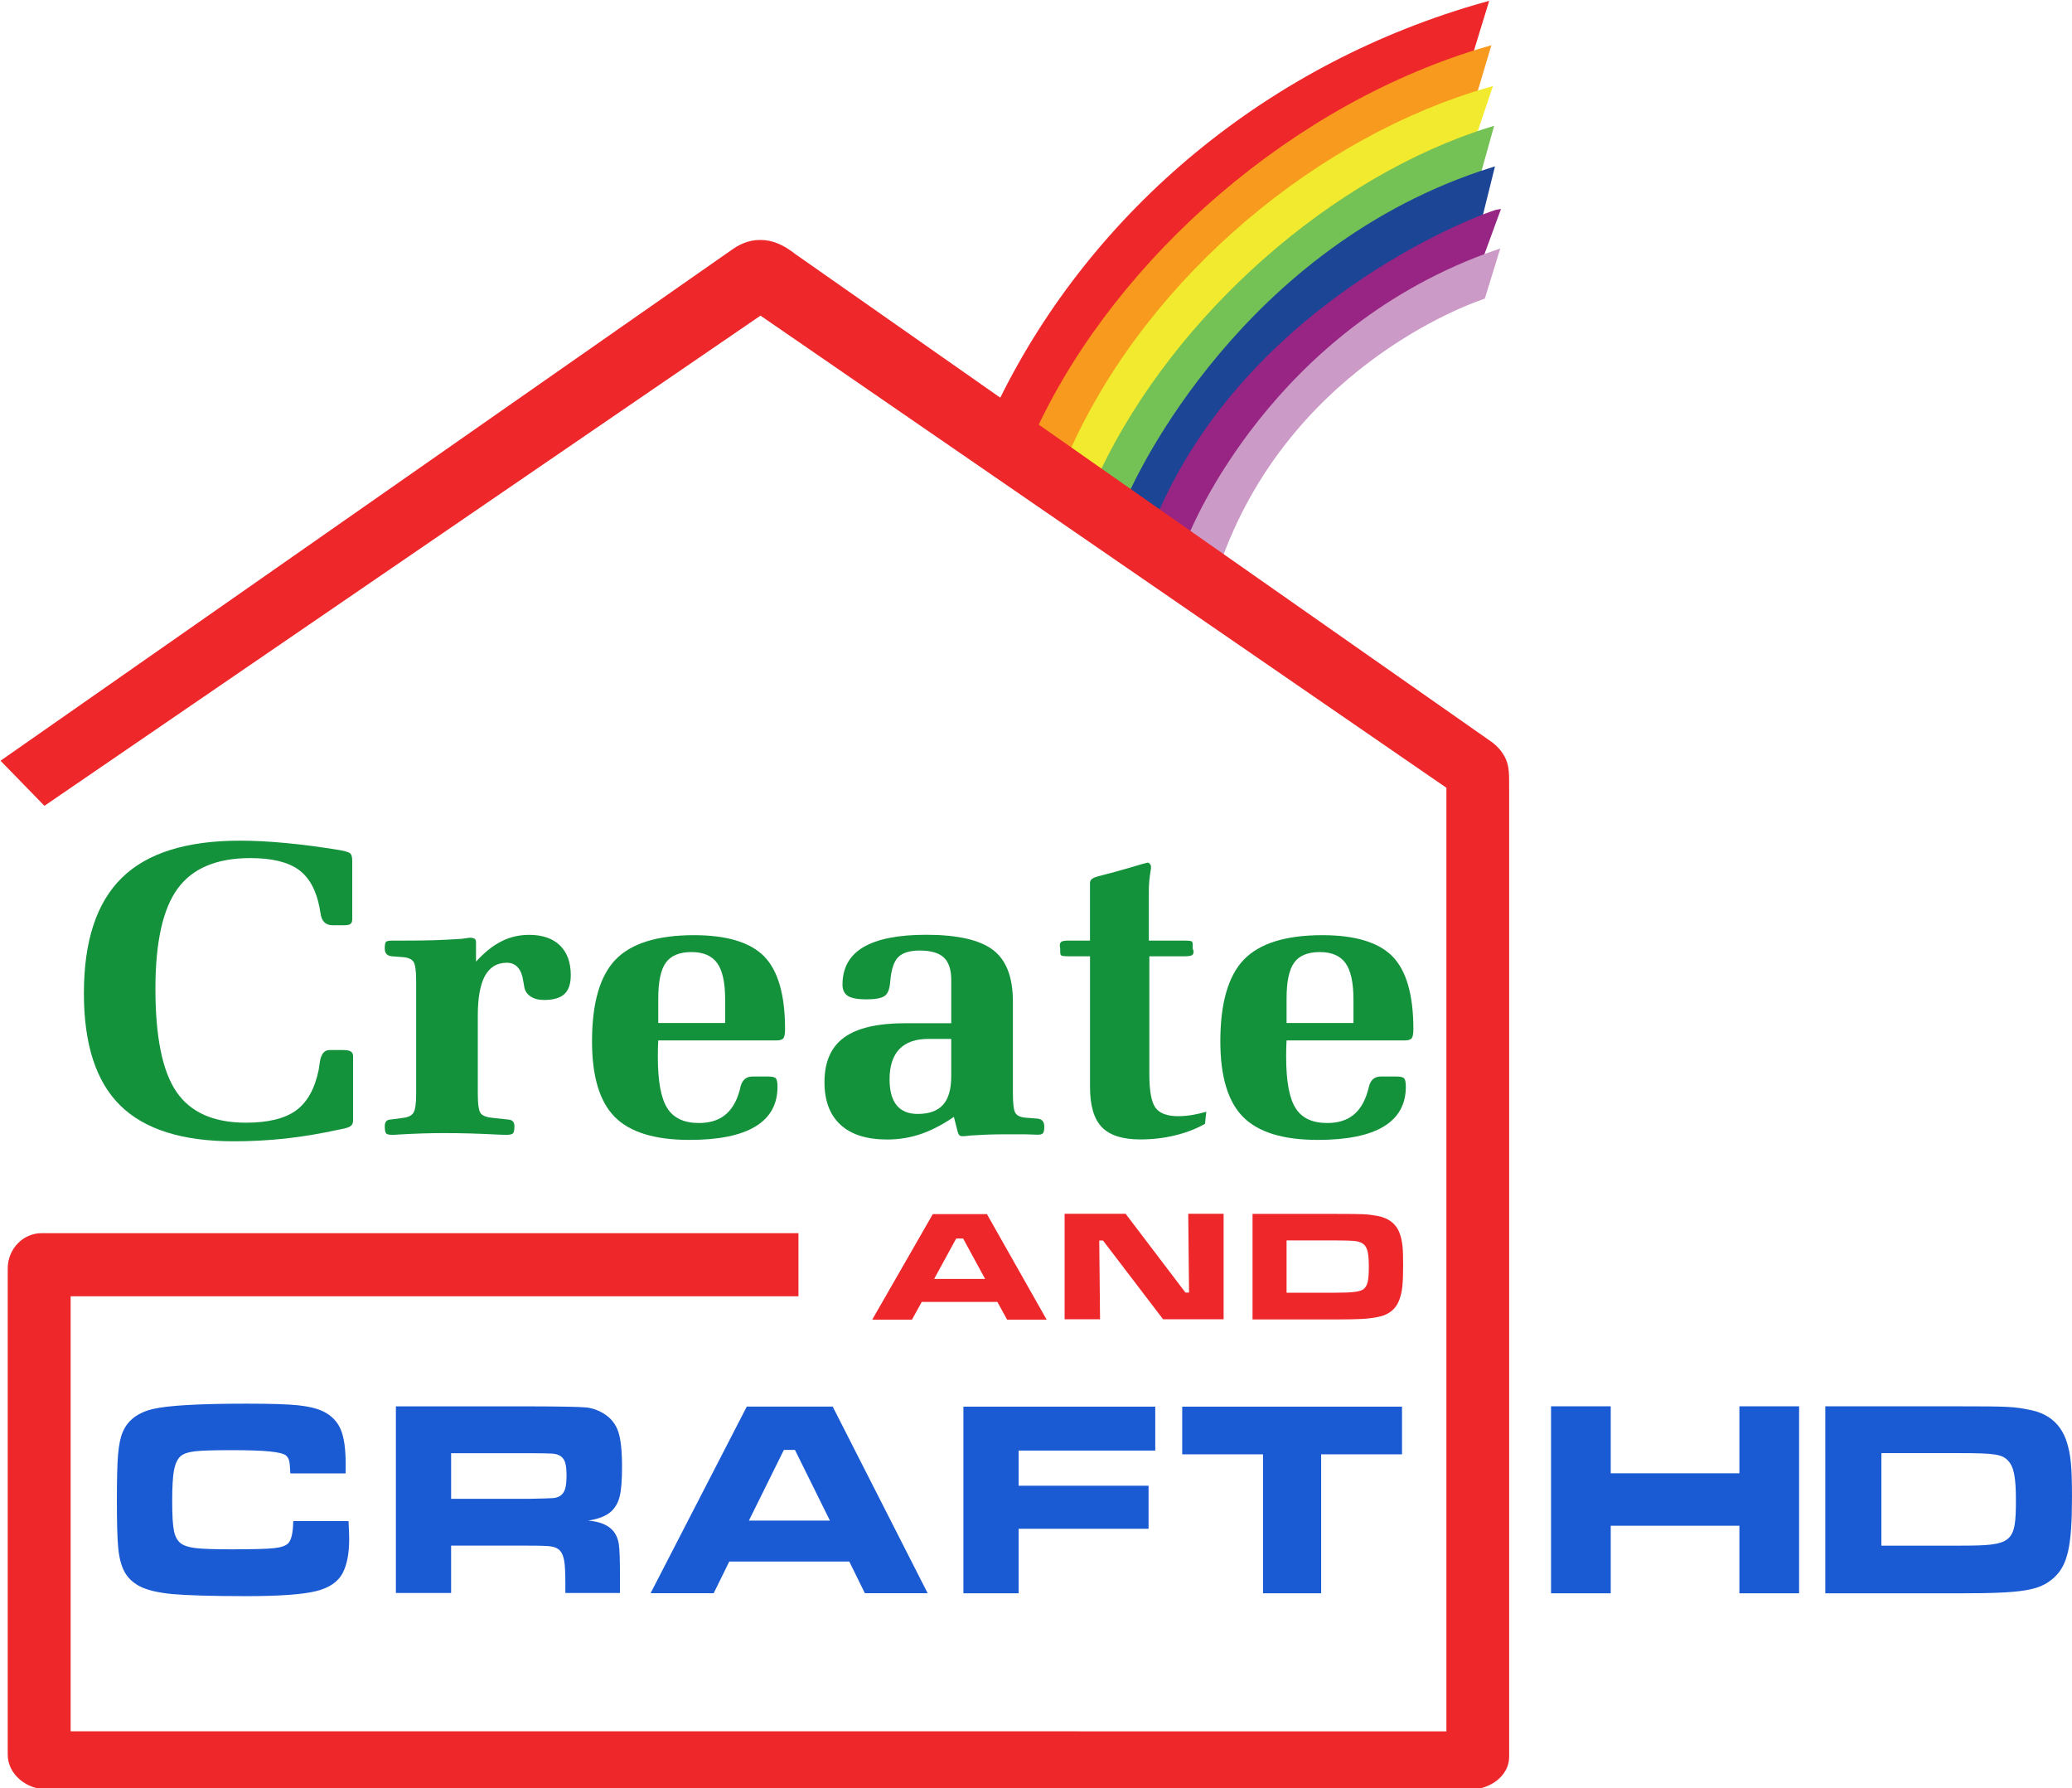 <svg width="927.08" height="800.01" version="1.1" viewBox="0 0 869.12 750.01" xmlns="http://www.w3.org/2000/svg">
 <path d="m623.37 1.598c-90.979 25.378-164.45 87.172-203.45 166.45l15.594 10.98c30.937-66.658 104.88-132.9 181.57-156.91z" fill="#ee272a" stroke="#ee272a" stroke-miterlimit="10" stroke-width="1.73" style="paint-order:normal"/>
 <g fill="#1a5bd3" stroke-width="22.223">
  <path d="m122.99 637.95h23.196c0.2 3.833 0.278 6.306 0.278 7.417 0 6.028-0.889 10.75-2.639 14.167-1.918 3.833-5.695 6.445-11.306 7.806-5.639 1.389-15.334 2.082-29.138 2.082-14.5 0-24.834-0.307-31.001-0.86-6.139-0.584-10.806-1.696-13.917-3.333-2.778-1.5-4.889-3.5-6.25-6.028-1.389-2.528-2.278-5.972-2.667-10.389-0.333-3.556-0.529-9.972-0.529-19.278 0-9.056 0.156-15.611 0.5-19.612 0.362-4.028 1-7.139 1.973-9.361 2.111-4.972 6.417-8.195 12.861-9.667 6.472-1.473 19.528-2.193 39.168-2.193 9.806 0 16.945 0.222 21.417 0.667 4.445 0.473 8 1.333 10.639 2.583 3.445 1.693 5.889 4.194 7.306 7.5 1.418 3.306 2.111 8.167 2.111 14.611 0 0.333 0 1.64-0.022 3.889h-23.196c-0.111-2.611-0.278-4.361-0.473-5.25-0.222-0.889-0.64-1.611-1.249-2.193-0.918-0.804-3.167-1.389-6.778-1.751-3.611-0.389-9.056-0.556-16.389-0.556-7.278 0-12.278 0.156-15.084 0.473-2.778 0.333-4.75 0.971-5.917 1.944-1.362 1.138-2.333 3.083-2.861 5.806-0.556 2.695-0.804 7.028-0.804 12.973 0 5.917 0.222 10.111 0.722 12.556 0.471 2.417 1.416 4.167 2.778 5.25 1.304 1.027 3.389 1.722 6.222 2.056 2.861 0.362 7.889 0.529 15.111 0.529 8.889 0 14.806-0.156 17.778-0.473 2.945-0.304 4.945-0.971 6-2 1.362-1.333 2.082-4.472 2.167-9.361"/>
  <path d="m189.22 628.61h32.641c5.695-0.111 9.111-0.222 10.195-0.307 1.111-0.111 2.056-0.389 2.833-0.889 1-0.64 1.722-1.611 2.138-2.889 0.389-1.251 0.611-3.195 0.611-5.778 0-2.528-0.249-4.445-0.693-5.695-0.473-1.249-1.304-2.167-2.445-2.722-0.833-0.389-1.807-0.611-2.945-0.693-1.138-0.089-4.389-0.133-9.75-0.156h-32.583v19.139zm-23.167 39.501v-78.28h56.028c13.195 0.022 21.084 0.2 23.694 0.444 2.611 0.249 5.111 1.138 7.556 2.639 2.889 1.807 4.889 4.278 5.972 7.445 1.082 3.139 1.611 8.111 1.611 14.861 0 5.695-0.333 9.889-1.027 12.556-0.693 2.695-2 4.833-3.889 6.445-2.056 1.722-5.167 2.889-9.306 3.528 4.889 0.389 8.389 1.833 10.528 4.333 1.222 1.473 2 3.278 2.333 5.417 0.333 2.111 0.5 6.583 0.5 13.334v7.278h-22.916v-4.167c0-4.361-0.156-7.472-0.473-9.306-0.307-1.86-0.889-3.278-1.751-4.278-0.86-0.916-2.056-1.5-3.556-1.749-1.5-0.251-4.639-0.362-9.445-0.362h-32.694v19.862h-23.167"/>
  <path d="m348.11 637.73-14.667-29.641h-4.639l-14.667 29.641h33.974zm14.667 30.472-6.528-13.278h-50.361l-6.528 13.278h-26.472l40.361-78.28h36.028l39.834 78.28z"/>
  <path d="m404.11 589.95h80.473v18.417h-57.308v14.75h54.501v18.056h-54.501v27.056h-23.167v-78.28z"/>
  <path d="m495.89 589.95h92.198v20h-33.916v58.279h-24.389v-58.279h-33.89v-20z"/>
 </g>
 <g fill="#ee272a" stroke-width="22.223">
  <path d="m413.22 536.39-9.222-16.945h-2.917l-9.25 16.945zm9.222 17.084-4.083-7.445h-31.723l-4.111 7.445h-16.667l25.418-44.279h22.694l25.056 44.279z"/>
  <path d="m446.56 509.06h25.583l25.112 33.056h1.5l-0.333-33.056h14.834v44.25h-25.389l-25.196-33.027h-1.582l0.333 33.027h-14.861v-44.25z"/>
  <path d="m539.67 542.17h20.334c3.75 0 6.5-0.111 8.25-0.333 1.778-0.222 3.028-0.64 3.75-1.196 0.778-0.64 1.36-1.611 1.696-2.972 0.304-1.389 0.471-3.445 0.471-6.195 0-2.722-0.133-4.806-0.416-6.195-0.278-1.389-0.778-2.445-1.473-3.167-0.804-0.804-1.944-1.333-3.445-1.556-1.529-0.222-4.5-0.333-8.972-0.333h-20.195v21.945zm-14.278 11.222v-44.279h34.472c6.139 0 10.139 0.044 12.028 0.133 1.889 0.089 3.889 0.333 5.945 0.722 4.778 0.889 7.917 3.417 9.361 7.528 0.529 1.556 0.889 3.222 1.085 5 0.2 1.778 0.278 4.472 0.278 8.084 0 3.972-0.111 6.945-0.333 9-0.222 2.029-0.64 3.861-1.251 5.528-1.416 3.889-4.361 6.306-8.806 7.195-2.082 0.444-4.306 0.722-6.667 0.86-2.361 0.133-6.222 0.222-11.611 0.222h-34.501"/>
 </g>
 <path d="m618.56 39.489c-73.668 23.863-139.78 84.502-168.76 149.75l-13.917-9.528c33.723-71.473 107.45-136.14 188.42-159.47l-5.75 19.25z" fill="#f79a1d" stroke-width="22.223"/>
 <path d="m618.56 39.489c-73.668 23.863-139.78 84.502-168.76 149.75l-13.917-9.528c33.723-71.473 107.45-136.14 188.42-159.47l-5.75 19.25z" fill="none" stroke="#f79a1d" stroke-miterlimit="10" stroke-width="1.722"/>
 <path d="m618.56 56.156c-59.806 19.195-130.53 82.642-155.7 141.73l-13.056-9.056c33.167-73.42 104.89-131.53 175.09-151.45l-6.333 18.778z" fill="#f2ea2f" stroke-width="22.223"/>
 <path d="m618.56 56.156c-59.806 19.195-130.53 82.642-155.7 141.73l-13.056-9.056c33.167-73.42 104.89-131.53 175.09-151.45l-6.333 18.778z" fill="none" stroke="#f2ea2e" stroke-miterlimit="10" stroke-width="1.722"/>
 <path d="m620.12 72.824c-53.223 18.445-115.39 67.695-145.53 133.59l-12.389-8.334c31.556-65.917 97.225-123.61 163.28-144.03l-5.278 18.862" fill="#74c155" stroke-width="22.223"/>
 <path d="m620.12 72.824c-53.223 18.445-115.39 67.695-145.53 133.59l-12.389-8.334c31.556-65.917 97.225-123.61 163.28-144.03l-5.278 18.862" fill="none" stroke="#74c155" stroke-miterlimit="10" stroke-width="1.722"/>
 <path d="m621 91.046c-18.778 8.611-94.976 37.945-133.73 124.39l-12.695-8.917c2.361-5 46.583-102.53 151.31-135.47l-4.889 19.667" fill="#1c4595" stroke-width="22.223"/>
 <path d="m621 91.046c-18.778 8.611-94.976 37.945-133.73 124.39l-12.695-8.917c2.361-5 46.583-102.53 151.31-135.47l-4.889 19.667" fill="none" stroke="#1c4595" stroke-miterlimit="10" stroke-width="1.722"/>
 <path d="m621.23 107.71c-77.753 30.027-114.58 97.891-122.17 116.06l-12.361-8.667c40.056-91.14 138.67-126.03 141.61-126.42l-7 19.112" fill="#982584" stroke-width="22.223"/>
 <path d="m621.23 107.71c-77.753 30.027-114.58 97.891-122.17 116.06l-12.361-8.667c40.056-91.14 138.67-126.03 141.61-126.42l-7 19.112" fill="none" stroke="#962583" stroke-miterlimit="10" stroke-width="1.722"/>
 <path d="m622.12 124.6s-79.224 25.138-110.14 108.86l-12.417-9.25c0.693-1.167 34.361-86.198 128.42-118.64l-5.861 19.028z" fill="#cc9ac6" stroke-width="22.223"/>
 <path d="m622.12 124.6s-79.224 25.138-110.14 108.86l-12.417-9.25c0.693-1.167 34.361-86.198 128.42-118.64l-5.861 19.028z" fill="none" stroke="#cc9ac6" stroke-miterlimit="10" stroke-width="1.722"/>
 <g fill="#13923b" stroke-width="22.223">
  <path d="m148.1 443.05v26.863c0 1.027-0.333 1.833-0.971 2.333-0.667 0.527-2.111 1-4.333 1.389-8.5 1.86-16.25 3.139-23.249 3.889-7 0.749-14.167 1.14-21.473 1.14-21.584 0-37.472-5-47.641-15.028-10.167-10-15.25-25.694-15.25-47.028 0-21.917 5.306-38.056 15.917-48.446 10.584-10.389 27.112-15.584 49.557-15.584 5.972 0 12.473 0.333 19.584 1.029 7.111 0.667 14.584 1.667 22.472 2.972 2.417 0.444 3.861 0.944 4.306 1.444 0.473 0.529 0.722 1.5 0.722 3v24.529c0 0.916-0.251 1.556-0.722 1.944-0.444 0.362-1.304 0.556-2.556 0.556h-4.917c-3 0-4.695-1.693-5.111-5.083-0.2-0.971-0.333-1.693-0.389-2.222-1.416-7.5-4.389-12.834-8.889-16.056-4.5-3.195-11.222-4.806-20.139-4.806-14.084 0-24.249 4.25-30.472 12.75-6.25 8.5-9.361 22.529-9.361 42.085 0 20.223 2.945 34.612 8.834 43.223 5.889 8.611 15.611 12.917 29.138 12.917 9.306 0 16.306-1.722 21.028-5.139 4.722-3.445 7.861-9.139 9.5-17.084 0.111-0.749 0.278-1.778 0.444-3.083 0.5-3.445 1.862-5.167 4.111-5.167h5.472c1.696 0 2.833 0.2 3.445 0.611 0.64 0.389 0.944 1.082 0.944 2.056"/>
  <path d="m174.55 458.83v-47.641c0-4.056-0.362-6.639-1.111-7.806-0.749-1.138-2.278-1.807-4.583-1.973l-4.389-0.333c-2.056-0.156-3.083-1.222-3.083-3.195 0-1.556 0.156-2.5 0.5-2.861 0.36-0.333 1.222-0.529 2.583-0.529h4.75c4.528 0 8.806-0.044 12.806-0.156 4.028-0.133 7.861-0.333 11.528-0.584l3.417-0.471h0.556c0.804 0.089 1.36 0.249 1.667 0.527 0.307 0.251 0.473 0.722 0.473 1.389v8.111c3.528-3.889 7.111-6.722 10.695-8.528 3.556-1.807 7.445-2.695 11.611-2.695 5.528 0 9.834 1.473 12.889 4.417 3.028 2.945 4.556 7.111 4.556 12.5 0 3.611-0.889 6.25-2.667 7.889-1.807 1.667-4.639 2.5-8.5 2.5-2.361 0-4.278-0.5-5.75-1.5-1.471-1.027-2.333-2.333-2.583-3.945-0.111-0.556-0.251-1.304-0.389-2.222-0.749-5.306-3.056-7.945-6.972-7.945-4.083 0-7.111 1.833-9.139 5.5-2 3.695-3 9.195-3 16.556v33.001c0 4.472 0.418 7.195 1.304 8.195 0.86 1 2.583 1.611 5.139 1.833l4.889 0.529c0.362 0.044 0.86 0.111 1.5 0.156 1.667 0.111 2.528 1.029 2.528 2.778 0 1.64-0.222 2.639-0.667 3.056-0.418 0.389-1.418 0.584-2.972 0.584-0.444 0-1.444-0.022-3.083-0.111-7.806-0.418-15.445-0.64-22.889-0.64-5.722 0-11.778 0.2-18.167 0.556-1.667 0.133-2.722 0.2-3.167 0.2-1.5 0-2.445-0.2-2.833-0.584-0.418-0.418-0.611-1.418-0.611-3.056 0-1.749 0.749-2.667 2.25-2.778 0.418-0.044 0.833-0.111 1.196-0.156l4.028-0.529c2.25-0.222 3.75-0.944 4.528-2.138 0.778-1.193 1.167-3.833 1.167-7.889"/>
  <path d="m276.11 429.05h28.056v-9.861c0-7.083-1.111-12.167-3.333-15.25-2.222-3.083-5.806-4.639-10.75-4.639-5.056 0-8.639 1.471-10.778 4.417-2.138 2.945-3.195 7.972-3.195 15.056zm0 7.306c-0.044 0.862-0.111 1.778-0.133 2.75-0.022 0.971-0.044 2.361-0.044 4.111 0 10.195 1.304 17.362 3.945 21.528 2.611 4.167 7.056 6.25 13.278 6.25 4.389 0 7.972-1.056 10.75-3.195 2.778-2.138 4.833-5.389 6.111-9.722 0.2-0.584 0.389-1.278 0.556-2.138 0.693-2.972 2.389-4.445 5.056-4.445h6.472c1.693 0 2.778 0.222 3.278 0.722s0.749 1.667 0.749 3.556c0 7.389-3.083 12.945-9.25 16.667-6.167 3.75-15.389 5.639-27.667 5.639-14.556 0-25.001-3.222-31.361-9.639-6.361-6.445-9.528-17-9.528-31.667 0-16 3.278-27.418 9.834-34.279 6.583-6.833 17.556-10.278 32.974-10.278 13.806 0 23.612 3 29.445 8.945 5.806 5.972 8.722 16.139 8.722 30.501 0 1.944-0.249 3.222-0.722 3.806-0.5 0.611-1.5 0.889-3 0.889h-49.446"/>
  <path d="m399 435.72h-9.584c-5.361 0-9.417 1.418-12.167 4.278-2.722 2.833-4.111 7.056-4.111 12.695 0 4.833 1 8.445 2.972 10.861 1.973 2.417 4.917 3.639 8.806 3.639 4.806 0 8.361-1.278 10.667-3.861 2.278-2.556 3.417-6.528 3.417-11.917zm1.111 32.694c-4.695 3.25-9.334 5.639-13.834 7.195-4.528 1.529-9.25 2.306-14.139 2.306-8.556 0-15.084-2.056-19.556-6.167-4.5-4.111-6.75-10.056-6.75-17.889 0-8.5 2.75-14.75 8.222-18.723 5.472-4 14.084-6 25.863-6h19.084v-18.167c0-4.306-1.029-7.445-3.111-9.389s-5.445-2.917-10.111-2.917c-4.222 0-7.25 0.944-9.084 2.833-1.833 1.889-2.917 5.361-3.306 10.417-0.251 3.028-1.056 5-2.472 5.889-1.389 0.889-3.917 1.333-7.556 1.333-3.611 0-6.167-0.473-7.695-1.418-1.5-0.944-2.278-2.528-2.278-4.75 0-7.028 2.917-12.278 8.75-15.723 5.833-3.445 14.611-5.195 26.334-5.195 13.139 0 22.501 2.138 28.056 6.361 5.556 4.222 8.334 11.417 8.334 21.584v38.223c0 4.583 0.333 7.445 1.056 8.584 0.722 1.138 2.167 1.807 4.417 1.973l4.639 0.362c2.029 0.111 3.056 1.222 3.056 3.361 0 1.389-0.156 2.306-0.529 2.722-0.333 0.444-1 0.667-1.973 0.667h-0.749l-4.75-0.156h-8.611c-4.333 0-8.556 0.133-12.667 0.418-0.667 0.022-1.082 0.044-1.193 0.044l-3.25 0.333h-0.556c-0.556 0-0.971-0.089-1.222-0.307-0.251-0.2-0.5-0.611-0.749-1.278l-1.667-6.528"/>
  <path d="m457.22 455.94v-54.864h-9.056c-1.556 0-2.5-0.111-2.889-0.307-0.362-0.2-0.556-0.64-0.556-1.333v-1.556c0-0.2-0.022-0.418-0.089-0.667-0.044-0.249-0.089-0.473-0.089-0.64 0-0.749 0.222-1.304 0.693-1.611 0.444-0.307 1.418-0.473 2.917-0.473h9.056v-24.223c0-0.64 0.278-1.167 0.778-1.611 0.529-0.418 1.444-0.804 2.75-1.167 4.583-1.138 9.111-2.389 13.556-3.695 4.445-1.333 6.806-2 7.056-2 0.362 0 0.693 0.2 1.027 0.584 0.307 0.362 0.444 0.804 0.444 1.333 0 0.156-0.022 0.5-0.089 1.027-0.556 3-0.833 6-0.833 9.056v20.695h14.945c1.473 0 2.445 0.089 2.833 0.251 0.418 0.156 0.611 0.611 0.611 1.304v1.64c0 0.2 0.044 0.418 0.2 0.693 0.111 0.307 0.178 0.529 0.178 0.693 0 0.693-0.2 1.193-0.64 1.529-0.444 0.304-1.5 0.473-3.167 0.473h-14.75v49.39c0 7.111 0.86 11.834 2.611 14.167 1.722 2.333 4.889 3.5 9.417 3.5 1.944 0 3.917-0.156 5.917-0.5 2.029-0.333 4.028-0.804 5.945-1.36l-0.556 5.056c-3.611 2.082-7.75 3.695-12.473 4.833-4.722 1.167-9.611 1.722-14.611 1.722-7.445 0-12.834-1.693-16.167-5.139-3.306-3.417-4.972-9.028-4.972-16.806"/>
  <path d="m539.67 429.05h28.056v-9.861c0-7.083-1.111-12.167-3.333-15.25-2.222-3.083-5.806-4.639-10.75-4.639-5.056 0-8.667 1.471-10.778 4.417-2.138 2.945-3.195 7.972-3.195 15.056zm0 7.306c-0.044 0.862-0.111 1.778-0.133 2.75-0.022 0.971-0.044 2.361-0.044 4.111 0 10.195 1.307 17.362 3.945 21.528 2.611 4.167 7.056 6.25 13.278 6.25 4.389 0 7.972-1.056 10.75-3.195 2.778-2.138 4.833-5.389 6.111-9.722 0.2-0.584 0.389-1.278 0.584-2.138 0.667-2.972 2.361-4.445 5.028-4.445h6.472c1.693 0 2.778 0.222 3.278 0.722s0.749 1.667 0.749 3.556c0 7.389-3.083 12.945-9.25 16.667-6.167 3.75-15.389 5.639-27.667 5.639-14.556 0-25.001-3.222-31.361-9.639-6.361-6.445-9.528-17-9.528-31.667 0-16 3.278-27.418 9.834-34.279 6.583-6.833 17.556-10.278 32.974-10.278 13.806 0 23.612 3 29.445 8.945 5.806 5.972 8.722 16.139 8.722 30.501 0 1.944-0.249 3.222-0.722 3.806-0.5 0.611-1.5 0.889-3 0.889h-49.446"/>
 </g>
 <g transform="translate(-63.369,5.1134e-5)" fill="#1a5bd3">
  <path d="m713.97 589.81v78.425h25.044v-28.336h53.969v28.336h25.044v-78.425h-25.044v28.101h-53.969v-28.101z"/>
  <path d="m829.02 668.24h56.555c26.455 0 33.392-1.176 39.389-6.584 5.761-5.291 7.525-13.286 7.525-33.745 0-12.816-0.47-17.754-2.234-23.281-2.352-7.29-7.525-11.758-15.285-13.286-6.702-1.411-9.406-1.528-29.395-1.528h-56.555zm23.516-19.988v-38.801h33.04c14.58 0 17.754 0.47 20.224 3.292 2.352 2.587 3.175 6.937 3.175 16.579 0 17.754-1.528 18.93-23.163 18.93z"/>
 </g>
 <g transform="translate(.208 .192)" fill="#ee272a">
  <path transform="matrix(.938 0 0 .938 -.216 -.192)" d="m326.55 112.18-326.31 227.96 19.629 20.162 320.22-219.18 306.74 211.11-2e-3 421.89-615.24-0.01v-194.51h325.48v-28.227l-338.44 4e-3c-4.186 0-7.986 1.77-10.73 4.631-2.745 2.861-4.443 6.823-4.443 11.189v217.31c0 4.334 2.038 8.256 5.334 11.098 3.296 2.842 7.857 4.6 12.887 4.6l635.22-2e-3c4.968 0 9.465-1.636 12.721-4.279s5.269-6.297 5.269-10.328l-2e-3 -432.99c0-6.232 0.064-9.695-1.5-13.238-1.284-2.808-3.402-5.425-6.01-7.4l4e-3 -4e-3 -311.61-218.29c-5.067-4.002-10.073-6.389-15.694-6.389-5.755 0-9.785 2.203-13.524 4.897zm340.83 219.79-2e-3 2e-3 8e-3 4e-3z" fill="#ee272a"/>
 </g>
</svg>
